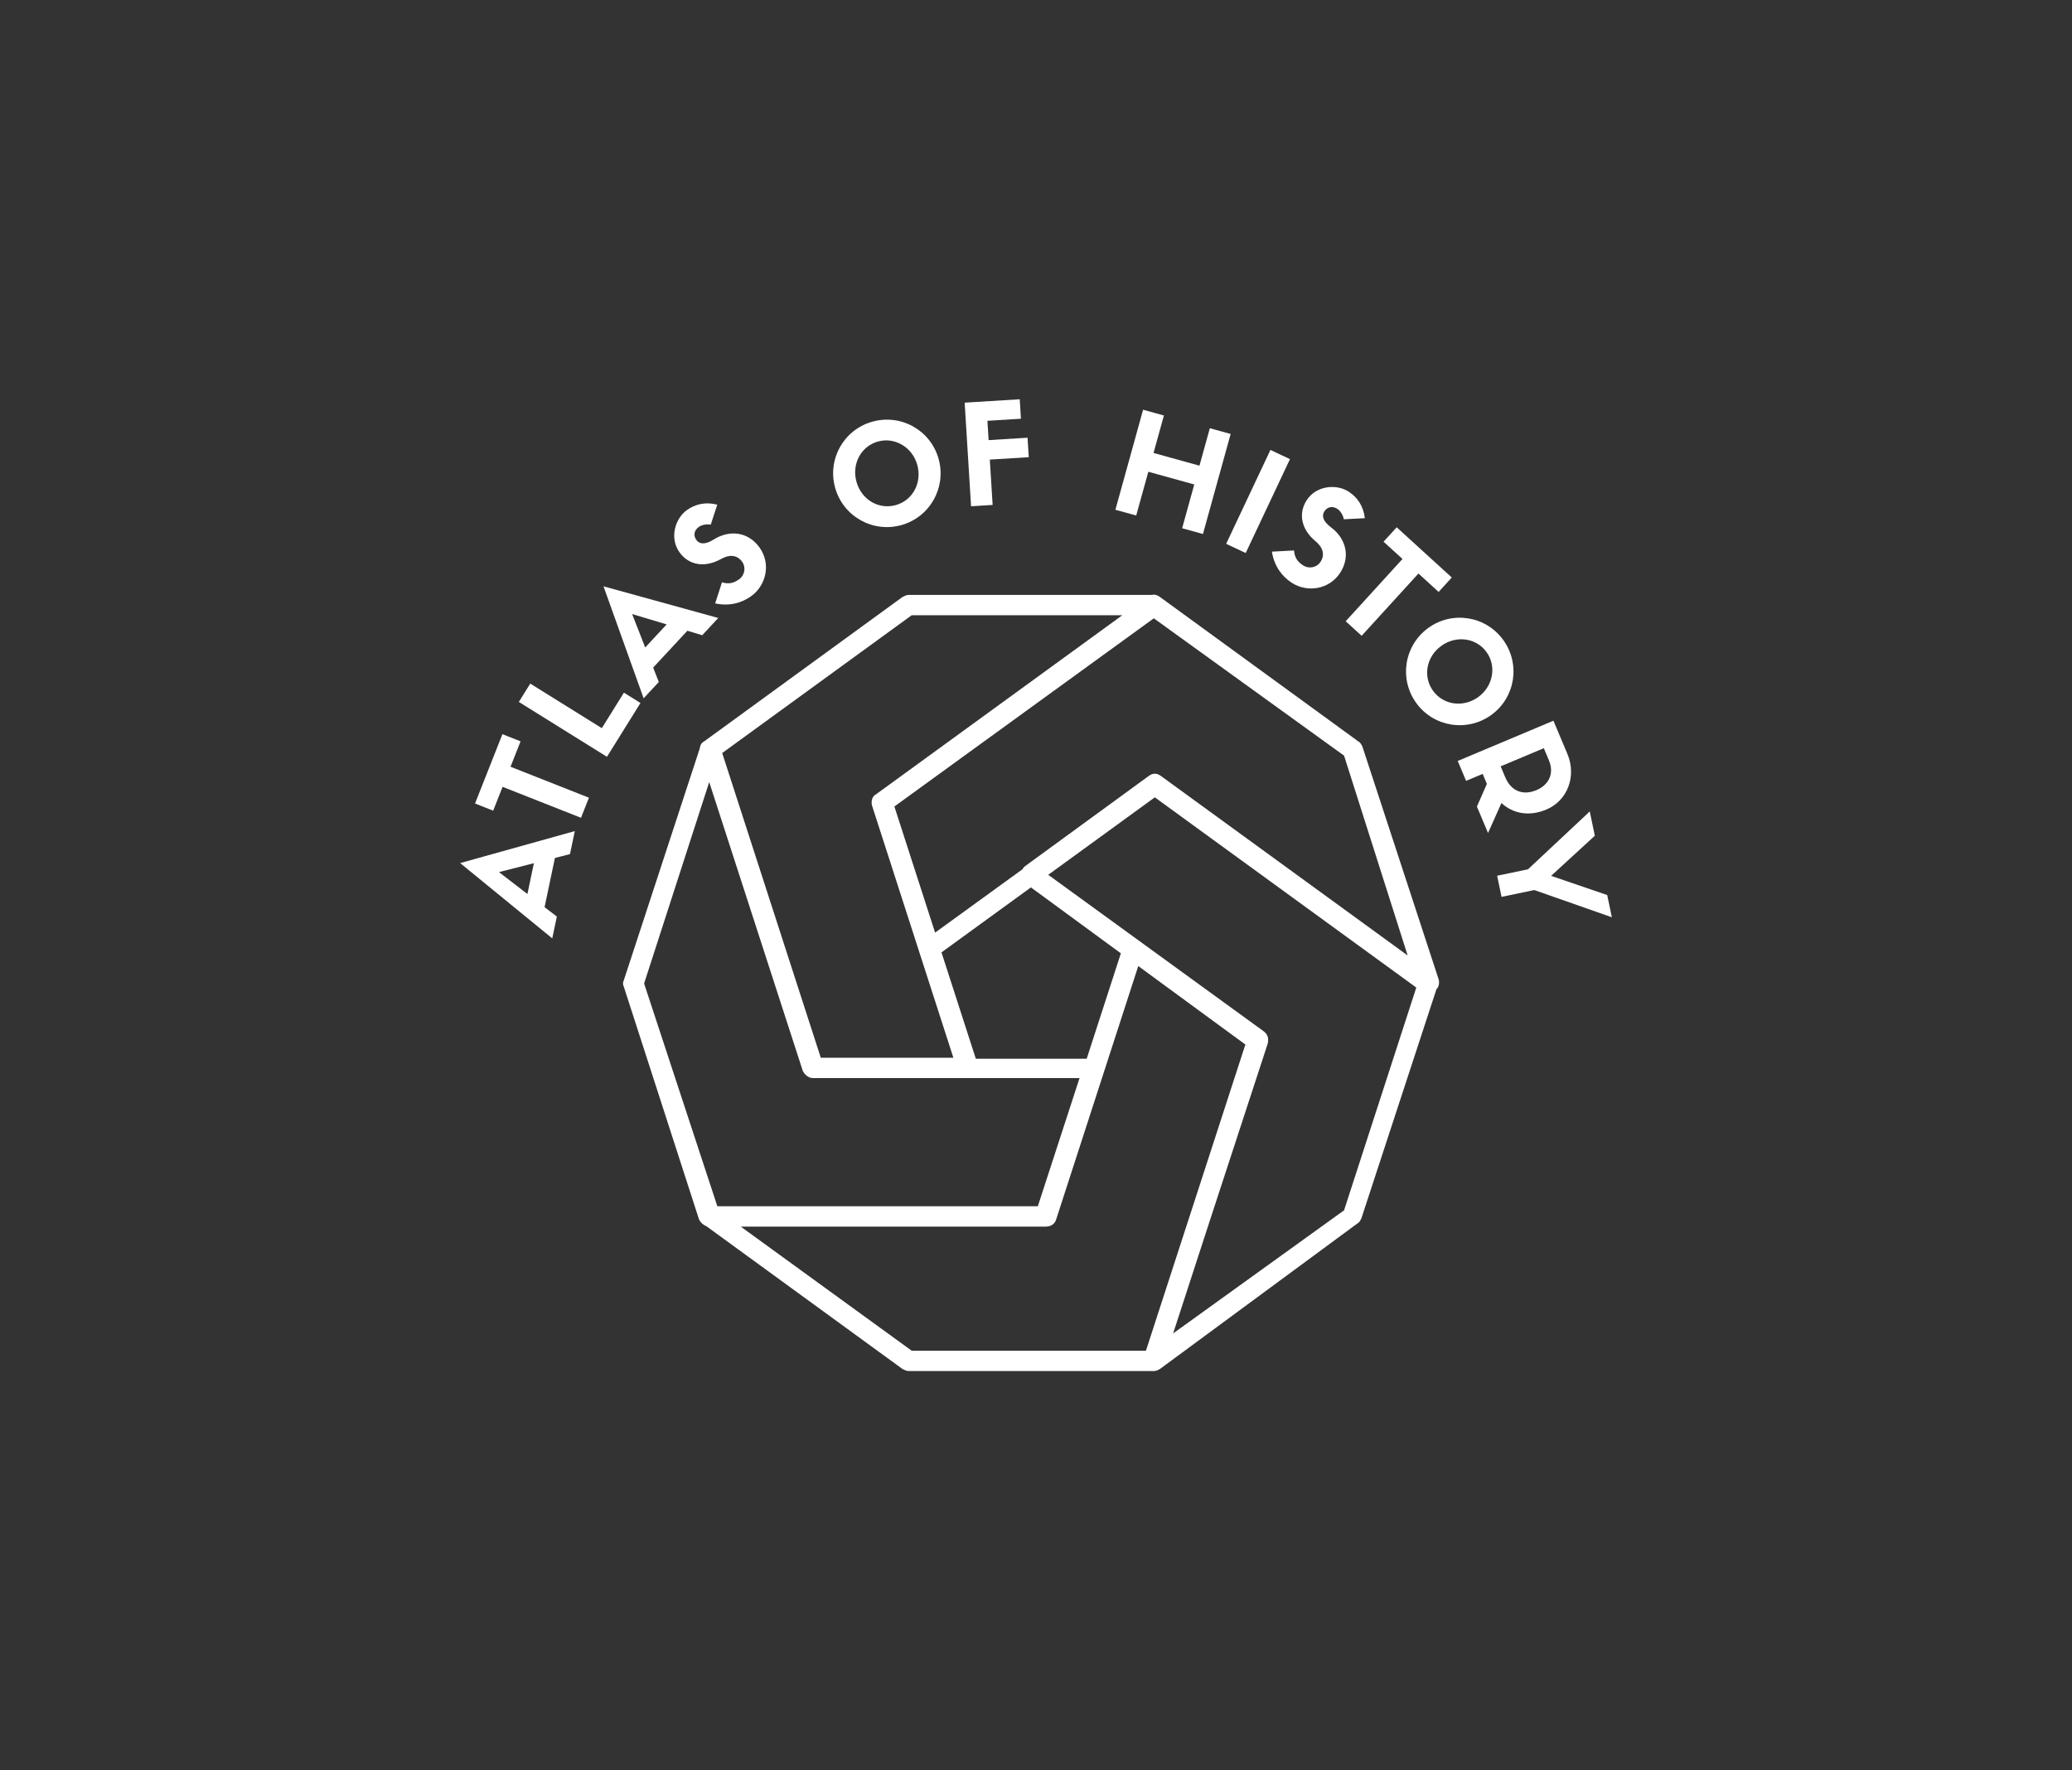 <svg xmlns:mydata="http://www.w3.org/2000/svg" mydata:contrastcolor="fbe3ad" mydata:template="InvertedHex1" mydata:presentation="2.5" mydata:layouttype="undefined" mydata:specialfontid="undefined" mydata:id1="001" mydata:id2="185" mydata:companyname="Atlas of History" mydata:companytagline="" version="1.1" xmlns="http://www.w3.org/2000/svg" xmlns:xlink="http://www.w3.org/1999/xlink" viewBox="0 0 550 470"><rect x="0" y="0" width="550" height="470" fill="#333333" stroke="none"/><g fill="#ffffff" fill-rule="none" stroke="none" stroke-width="1" stroke-linecap="butt" stroke-linejoin="miter" stroke-miterlimit="10" stroke-dasharray="" stroke-dashoffset="0" font-family="none" font-weight="none" font-size="none" text-anchor="none" style="mix-blend-mode: normal"><g data-paper-data="{&quot;isGlobalGroup&quot;:true,&quot;bounds&quot;:{&quot;x&quot;:122.1445147436662,&quot;y&quot;:106.00000000000001,&quot;width&quot;:305.7109705126676,&quot;height&quot;:258}}"><g data-paper-data="{&quot;fillRule&quot;:&quot;evenodd&quot;,&quot;fillRuleOriginal&quot;:&quot;evenodd&quot;,&quot;isIcon&quot;:true,&quot;iconStyle&quot;:&quot;standalone&quot;,&quot;selectedEffects&quot;:{&quot;container&quot;:&quot;&quot;,&quot;transformation&quot;:&quot;&quot;,&quot;pattern&quot;:&quot;&quot;},&quot;bounds&quot;:{&quot;x&quot;:165.3693179630012,&quot;y&quot;:157.87845341512212,&quot;width&quot;:216.61623948414183,&quot;height&quot;:206.12154658487788},&quot;iconType&quot;:&quot;icon&quot;,&quot;rawIconId&quot;:&quot;84926&quot;,&quot;isDetailed&quot;:false,&quot;suitableAsStandaloneIcon&quot;:true}" fill-rule="evenodd"><path d="M241.188,364h65.084c0.436,0 0.872,-0.132 1.254,-0.36c0.122,-0.058 0.244,-0.119 0.366,-0.18l52.391,-38.618c0.54,-0.27 0.81,-0.81 1.08,-1.35l19.922,-60.83c0.678,-0.651 0.827,-1.736 0.602,-2.634l-20.254,-61.843c-0.27,-0.54 -0.54,-1.08 -1.08,-1.35l-52.661,-38.348c-0.72,-0.54 -1.44,-0.72 -2.16,-0.54h-64.544c-0.54,0 -1.08,0.27 -1.62,0.54l-52.661,38.348c-0.731,0.366 -1.091,1.102 -1.164,1.875l-20.171,61.588c-0.27,0.54 -0.27,1.08 0,1.62l19.984,61.843c0.404,0.807 1.109,1.464 1.891,1.744l52.12,37.954c0.54,0.27 1.08,0.54 1.62,0.54zM232.546,210.877c-1.08,0.54 -1.35,1.89 -1.08,2.971l21.605,66.974h-35.195l-26.172,-80.897l50.295,-36.578h55.902l-65.349,47.526zM373.653,253.668l-65.491,-47.652c-1.08,-0.81 -2.16,-0.81 -3.241,0l-32.947,24.035c-0.219,0.219 -0.437,0.482 -0.62,0.771l-23.138,16.778l-10.809,-33.482l68.865,-49.961l50.501,36.458zM275.485,320.251h-85.068l-19.444,-59.143l17.284,-53.471l24.845,76.696c0.54,1.08 1.62,1.89 2.701,1.89h41.319h0.009h29.428zM311.403,354.008l9.245,-28.431l15.87,-48.536c0.075,-0.301 0.109,-0.601 0.094,-0.896c0.041,-0.863 -0.304,-1.692 -1.174,-2.345l-57.193,-41.546l28.297,-20.568l69.405,50.501l-19.174,59.143zM273.647,235.598l-23.736,17.252l9.118,28.243h29.423l9.077,-27.996zM196.629,325.652h81.017c1.35,0 2.431,-0.81 2.701,-1.89l21.799,-67.282l28.431,20.832l-26.392,81.287h-62.187z" data-paper-data="{&quot;isPathIcon&quot;:true}"></path></g><g data-paper-data="{&quot;isPrimaryText&quot;:true}" fill-rule="nonzero"><path d="M151.294,226.763l1.285,-6.117l-30.435,8.496l24.449,19.991l1.217,-5.792l-3.255,-2.498l2.746,-13.067zM132.451,231.534l9.265,-2.362l-1.719,8.181z" data-paper-data="{&quot;glyphName&quot;:&quot;A&quot;,&quot;glyphIndex&quot;:0,&quot;firstGlyphOfWord&quot;:true,&quot;word&quot;:1}"></path><path d="M156.33,211.786l-20.813,-8.222l2.664,-6.743l-4.816,-1.903l-7.271,18.405l4.816,1.903l2.501,-6.33l20.813,8.222z" data-paper-data="{&quot;glyphName&quot;:&quot;T&quot;,&quot;glyphIndex&quot;:1,&quot;word&quot;:1}"></path><path d="M137.723,186.356l23.391,14.567l8.897,-14.286l-4.396,-2.737l-5.866,9.419l-18.996,-11.829z" data-paper-data="{&quot;glyphName&quot;:&quot;L&quot;,&quot;glyphIndex&quot;:2,&quot;word&quot;:1}"></path><path d="M186.404,168.646l4.254,-4.58l-30.461,-8.401l10.652,29.731l4.027,-4.336l-1.502,-3.818l9.087,-9.784zM167.797,163.026l9.157,2.75l-5.689,6.125z" data-paper-data="{&quot;glyphName&quot;:&quot;A&quot;,&quot;glyphIndex&quot;:3,&quot;word&quot;:1}"></path><path d="M191.371,148.42c2.333,-1.318 4.334,-1.073 5.632,0.727c1.039,1.44 0.726,3.535 -0.804,4.639c-1.32,0.952 -2.608,1.379 -4.558,0.825l-1.806,5.589c3.818,0.804 7.038,-0.105 9.588,-1.944c3.93,-2.834 5.31,-8.572 2.173,-12.922c-3.116,-4.32 -8.126,-4.628 -12.109,-2.12c-2.478,1.559 -3.899,1.17 -4.635,0.15c-0.887,-1.23 -0.588,-2.586 0.642,-3.473c0.78,-0.563 2.116,-0.797 3.171,-0.599l1.734,-5.31c-3.181,-0.807 -5.887,-0.132 -8.107,1.469c-3.09,2.229 -4.644,7.408 -1.918,11.188c2.531,3.51 6.804,4.123 10.999,1.781z" data-paper-data="{&quot;glyphName&quot;:&quot;S&quot;,&quot;glyphIndex&quot;:4,&quot;lastGlyphOfWord&quot;:true,&quot;word&quot;:1}"></path><path d="M239.317,139.392c7.581,-2.145 11.961,-10.034 9.816,-17.615c-2.145,-7.581 -9.998,-11.971 -17.615,-9.816c-7.581,2.145 -11.971,9.998 -9.826,17.579c2.145,7.581 10.009,12.006 17.625,9.851zM233.008,117.229c4.484,-1.269 9.147,1.487 10.466,6.149c1.339,4.734 -1.173,9.442 -5.657,10.711c-4.556,1.289 -9.126,-1.416 -10.466,-6.149c-1.319,-4.662 1.137,-9.432 5.657,-10.711z" data-paper-data="{&quot;glyphName&quot;:&quot;O&quot;,&quot;glyphIndex&quot;:5,&quot;firstGlyphOfWord&quot;:true,&quot;word&quot;:2}"></path><path d="M263.486,134.054l-0.745,-12.035l10.337,-0.64l-0.32,-5.168l-10.337,0.64l-0.318,-5.132l8.897,-0.551l-0.32,-5.168l-14.619,0.905l1.702,27.504z" data-paper-data="{&quot;glyphName&quot;:&quot;F&quot;,&quot;glyphIndex&quot;:6,&quot;lastGlyphOfWord&quot;:true,&quot;word&quot;:2}"></path><path d="M303.427,108.781l-7.352,26.557l5.525,1.53l3.217,-11.621l12.191,3.375l-3.217,11.621l5.525,1.53l7.352,-26.557l-5.525,-1.53l-2.753,9.946l-12.191,-3.375l2.753,-9.946z" data-paper-data="{&quot;glyphName&quot;:&quot;H&quot;,&quot;glyphIndex&quot;:7,&quot;firstGlyphOfWord&quot;:true,&quot;word&quot;:3}"></path><path d="M342.415,121.898l-5.186,-2.445l-11.751,24.925l5.186,2.445z" data-paper-data="{&quot;glyphName&quot;:&quot;I&quot;,&quot;glyphIndex&quot;:8,&quot;word&quot;:3}"></path><path d="M349.166,143.666c2.068,1.704 2.558,3.659 1.344,5.517c-0.971,1.486 -3.039,1.947 -4.618,0.915c-1.362,-0.89 -2.224,-1.939 -2.407,-3.958l-5.865,0.321c0.621,3.852 2.625,6.531 5.258,8.251c4.056,2.65 9.907,1.878 12.841,-2.612c2.913,-4.459 1.402,-9.246 -2.369,-12.063c-2.345,-1.753 -2.492,-3.219 -1.804,-4.272c0.829,-1.27 2.202,-1.477 3.472,-0.648c0.805,0.526 1.503,1.689 1.698,2.744l5.578,-0.288c-0.389,-3.259 -1.99,-5.542 -4.282,-7.039c-3.189,-2.084 -8.582,-1.675 -11.131,2.227c-2.367,3.623 -1.405,7.831 2.287,10.905z" data-paper-data="{&quot;glyphName&quot;:&quot;S&quot;,&quot;glyphIndex&quot;:9,&quot;word&quot;:3}"></path><path d="M361.442,168.801l15.078,-16.536l5.357,4.885l3.489,-3.826l-14.622,-13.333l-3.489,3.826l5.029,4.586l-15.078,16.536z" data-paper-data="{&quot;glyphName&quot;:&quot;T&quot;,&quot;glyphIndex&quot;:10,&quot;word&quot;:3}"></path><path d="M375.967,186.686c4.64,6.367 13.559,7.74 19.926,3.099c6.367,-4.64 7.761,-13.529 3.099,-19.926c-4.64,-6.367 -13.529,-7.761 -19.896,-3.121c-6.367,4.64 -7.791,13.55 -3.129,19.947zM394.568,173.084c2.745,3.766 1.777,9.095 -2.139,11.949c-3.976,2.897 -9.263,2.174 -12.008,-1.593c-2.788,-3.826 -1.836,-9.051 2.139,-11.949c3.916,-2.854 9.241,-2.204 12.008,1.593z" data-paper-data="{&quot;glyphName&quot;:&quot;O&quot;,&quot;glyphIndex&quot;:11,&quot;word&quot;:3}"></path><path d="M394.685,208.123l-2.649,6.01l2.954,7.024l3.556,-7.956c3.128,2.858 7.387,3.634 11.956,1.713c5.523,-2.323 8.068,-8.771 5.559,-14.737l-3.714,-8.831l-25.401,10.684l2.223,5.285l4.398,-1.85zM398.34,203.456l11.456,-4.818l1.348,3.205c1.549,3.682 -0.186,6.619 -3.288,7.924c-3.546,1.491 -6.719,0.338 -8.297,-3.412z" data-paper-data="{&quot;glyphName&quot;:&quot;R&quot;,&quot;glyphIndex&quot;:12,&quot;word&quot;:3}"></path><path d="M411.733,232.536l11.606,-10.658l-1.345,-6.445l-16.405,15.362l-8.183,1.707l1.171,5.612l8.69,-1.813l20.589,7.229l-1.231,-5.902z" data-paper-data="{&quot;glyphName&quot;:&quot;Y&quot;,&quot;glyphIndex&quot;:13,&quot;lastGlyphOfWord&quot;:true,&quot;word&quot;:3}"></path></g></g></g></svg>